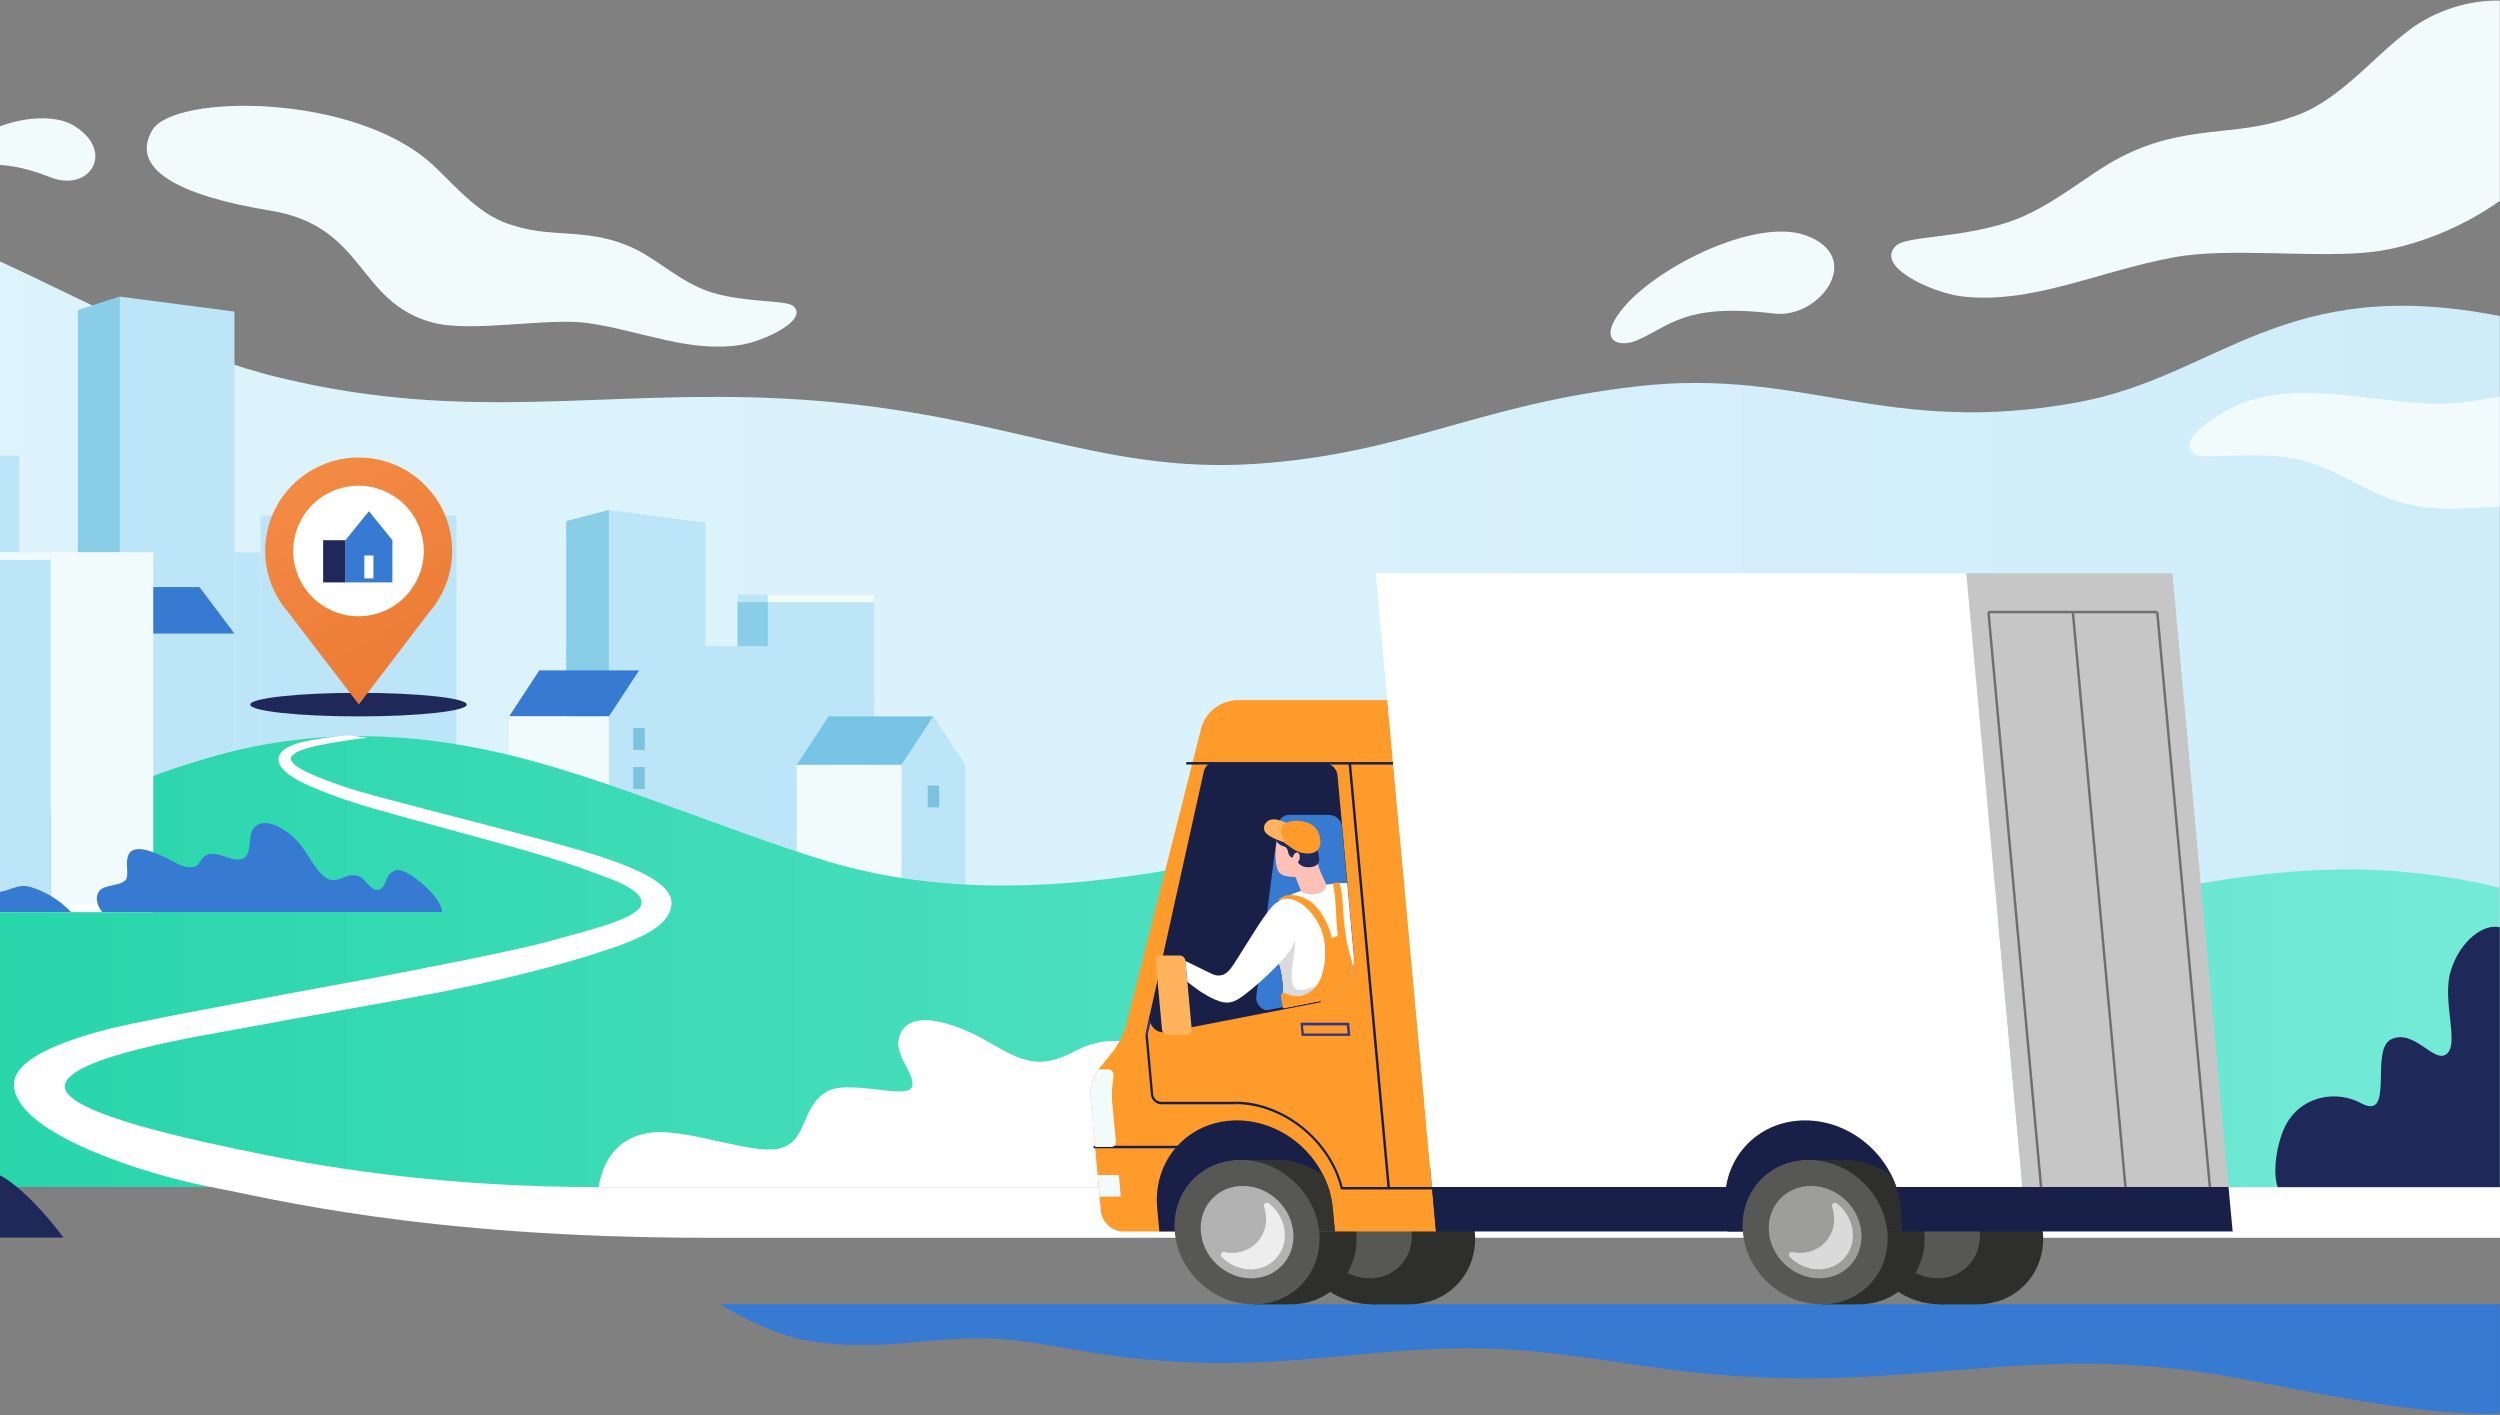 <svg width="945" height="535" viewBox="0 0 945 535" fill="none" xmlns="http://www.w3.org/2000/svg">
<rect x="0" y="0" width="945" height="535" fill="#808080" stroke="none"/>
<path d="M785.514 152.047C713.146 165.353 681.889 138.929 619.5 145.958C558.053 152.863 531.879 171.441 474.7 175.333C414.32 179.412 377.853 154.808 296.196 150.666C227.279 147.151 177.632 160.018 106.205 142.883C31.263 124.869 -22.339 70.326 -122.575 66.999V448.676H944.938V119.471C863.029 103.278 838.739 142.255 785.514 152.047Z" fill="url(#paint0_linear_1494_750)"/>
<path d="M266.632 197.551V244.249H278.809V224.729H330.465V339.589H214.035V196.987L230.166 192.781L266.632 197.551Z" fill="#BCE5F7"/>
<path d="M-51.902 172.257H7.286V323.271H-51.902V172.257Z" fill="#BCE5F7"/>
<path d="M301.153 289.126H340.821L352.872 270.799H313.204L301.153 289.126Z" fill="#77C4E6"/>
<path d="M301.153 289.126H340.821V339.59H301.153V289.126Z" fill="#F2FBFC"/>
<path d="M352.872 270.799L364.923 289.126V339.59H352.872H340.821V289.126L352.872 270.799Z" fill="#BCE5F7"/>
<path d="M214.035 339.589H230.166V192.781L214.035 196.987V339.589Z" fill="#8ACDE6"/>
<path d="M278.808 227.616H290.232V244.249H278.808V227.616Z" fill="#8ACDE6"/>
<path d="M192.444 270.799H230.166L241.589 253.413H203.867L192.444 270.799Z" fill="#367AD1"/>
<path d="M192.444 270.799H230.166V314.17H192.444V270.799Z" fill="#F2FBFC"/>
<path d="M98.491 323.266H88.636L88.636 208.782H98.491L98.491 323.266Z" fill="#BCE5F7"/>
<path d="M98.546 194.853H172.547V323.208H98.546V194.853Z" fill="#BCE5F7"/>
<path d="M88.629 117.777L45.321 112.128L29.442 117.275V323.208H88.629V117.777Z" fill="#BCE5F7"/>
<path d="M29.442 323.208H45.322V112.128L29.442 117.275V323.208Z" fill="#8ACDE6"/>
<path d="M88.629 239.479H57.937L44.694 221.905H75.386L88.629 239.479Z" fill="#367AD1"/>
<path d="M-122.576 448.676V300.424C-96.34 298.855 -63.702 314.421 -25.98 314.421C17.893 314.421 38.794 297.349 82.667 285.36C120.138 275.067 158.801 276.385 198.343 286.867C234.371 296.407 274.603 313.73 310.756 324.965C348.29 336.64 387.644 336.64 426.056 331.305C464.531 325.97 492.274 317.622 532.255 317.622C561.19 317.622 583.848 321.388 602.552 326.723C621.068 331.995 638.893 339.841 657.535 344.611C695.571 354.339 730.029 351.076 768.378 345.678C807.607 340.154 843.132 328.229 890.52 328.668C914.308 328.857 936.778 333.313 944.812 335.635V448.676H-122.576Z" fill="url(#paint1_linear_1494_750)"/>
<path d="M944.937 493.051V534.288C916.316 535.669 869.744 525.375 846.458 521.044C823.047 516.651 799.071 514.768 775.157 515.646C750.867 516.525 726.765 519.349 702.537 520.542C678.185 521.735 653.643 520.73 629.541 517.467C605.879 514.265 582.342 509.935 558.303 509.621C534.013 509.307 509.911 512.696 485.746 514.391C461.456 516.086 436.977 515.207 412.938 511.316C401.138 509.433 389.401 506.922 377.413 506.106C365.299 505.29 353.311 506.734 341.26 507.738C329.649 508.742 317.911 508.805 306.363 506.985C290.295 504.474 273.16 493.616 272.155 492.988H944.937V493.051Z" fill="#367AD1"/>
<path d="M19.148 208.724H57.937V344.736H19.148V208.724Z" fill="#F2FBFC"/>
<path d="M-4.577 208.724H19.148V344.736H-4.577V208.724Z" fill="#BCE5F7"/>
<path d="M-122.576 341.912H57.937V344.799H-122.576V341.912Z" fill="white"/>
<path d="M-122.576 325.028C-109.897 327.099 -103.307 352.205 -101.487 359.549C-99.227 368.524 -94.708 398.652 -84.477 399.593C-77.887 400.221 -74.121 392.313 -65.522 393.944C-52.593 396.392 -51.965 416.477 -43.994 434.365C-40.479 442.274 -32.508 453.132 -25.854 451.814C-18.636 450.37 -16.189 443.09 -8.406 442.085C0.821 440.956 14.19 454.89 24.044 467.819H-122.388C-122.45 467.694 -122.576 467.568 -122.639 467.505V325.028H-122.576Z" fill="#1E2859"/>
<path d="M38.731 344.799C36.974 342.853 35.53 339.213 37.664 336.64C39.484 334.443 45.321 334.882 47.393 332.748C49.15 330.865 46.828 325.718 48.899 322.58C50.719 319.818 55.615 320.697 63.084 324.4C67.038 326.346 69.8 328.48 73.315 327.664C75.7 327.162 75.637 324.4 78.022 323.271C82.353 321.137 88.692 326.848 92.27 324.275C95.847 321.764 92.96 314.986 96.789 312.161C101.308 308.897 108.84 314.17 112.041 317.559C116.184 321.89 117.815 326.911 121.895 330.802C126.979 335.635 130.117 329.547 135.39 331.116C138.277 331.995 140.034 337.016 143.235 336.326C145.558 335.824 145.872 331.744 147.378 330.3C149.512 328.355 150.893 328.606 153.592 329.798C156.855 331.242 166.898 339.276 167.086 344.736H38.731V344.799Z" fill="#367AD1"/>
<path d="M-23.407 344.799C-24.474 341.222 -24.913 332.999 -21.084 330.677C-16.502 327.978 -8.531 336.577 -2.443 337.142C3.018 337.707 6.093 333.69 11.491 335.259C14.504 336.138 21.282 338.774 26.806 344.736H-23.407V344.799Z" fill="#367AD1"/>
<path d="M19.095 211.64H-4.63V208.752H19.095V211.64Z" fill="#F2FBFC"/>
<path d="M226.274 448.676C227.592 440.767 232.174 428.779 248.242 427.963C262.113 427.273 286.403 437.127 295.63 433.863C305.107 430.537 302.722 419.49 311.823 413.025C319.669 407.502 341.888 415.598 344.524 411.205C346.783 407.376 338.749 399.405 339.565 393.756C341.511 379.446 361.91 387.354 371.325 392.564C377.476 395.953 384.317 400.66 391.535 401.288C399.13 401.916 405.846 397.334 409.863 395.702C425.742 389.174 440.994 398.401 452.92 405.556C468.548 414.971 485.683 421.687 504.638 419.929C514.492 418.988 534.012 415.975 545.938 417.544C568.973 420.494 589.56 438.947 596.213 448.676H226.274Z" fill="white"/>
<path d="M49.966 386.915C62.456 384.279 105.953 376.119 131.31 371.474C156.981 366.83 194.452 359.298 205.059 356.474C227.655 350.385 242.53 346.557 242.53 341.096C242.53 335.761 228.91 331.556 225.081 330.112C216.483 326.786 207.695 324.149 198.846 321.576C183.029 316.994 156.542 310.09 140.725 305.508C134.009 303.562 121.77 299.545 114.238 295.779C107.585 292.453 105.262 289.503 105.262 287.118C105.262 283.101 110.911 281.281 114.866 280.339C118.004 279.586 125.347 278.456 131.436 277.954C134.009 278.205 136.206 278.456 138.842 278.896C133.632 279.398 127.23 280.527 123.527 281.155C119.887 281.783 109.97 283.666 109.97 286.804C109.97 290.382 123.213 294.964 129.678 297.223C136.206 299.483 146.813 302.182 161.437 306.01C179.702 310.78 201.105 316.304 206.628 317.873C219.056 321.45 253.828 329.736 253.828 341.159C253.828 350.887 239.266 356.097 221.504 361.558C202.863 367.269 184.472 371.474 164.701 375.366C143.549 379.446 119.698 383.4 92.019 388.609C78.273 391.183 24.672 399.468 24.483 410.64C24.295 421.059 75.7 431.541 99.362 436.374C126.226 441.834 169.346 448.739 226.964 448.739C369.191 448.739 830.893 448.739 945 448.739V467.882H267.762C159.994 467.882 102.124 452.944 80.031 448.739C77.457 448.236 75.261 447.797 73.315 447.358C49.778 442.085 5.277 427.336 5.277 409.887C5.277 398.087 33.459 390.367 49.966 386.915ZM17.014 410.326C17.014 410.263 17.014 410.263 17.014 410.201C17.014 410.201 17.014 410.263 17.014 410.326Z" fill="white"/>
<path d="M330.392 227.615H290.222V224.728H330.392V227.615Z" fill="#F2FBFC"/>
<path d="M716.722 92.859C720.677 89.156 740.699 90.097 759.215 83.946C775.283 78.611 788.714 66.121 801.267 59.593C826.185 46.664 844.387 51.999 865.414 44.53C883.804 39.006 895.918 22.311 911.232 10.95C920.71 3.92 933.514 -0.034 944.937 0.217V75.912C930.438 86.206 912.613 93.236 897.047 95.181C876.335 97.755 842.567 93.361 821.792 97.253C792.857 102.588 767.374 115.392 740.887 111.94C730.405 110.496 708.375 100.767 716.722 92.859Z" fill="#F2FBFC"/>
<path d="M609.457 122.798C616.737 105.538 661.552 81.499 682.39 88.905C705.299 97.002 687.85 120.601 670.653 118.53C636.634 114.388 631.299 123.363 618.62 128.698C612.783 131.146 606.695 129.389 609.457 122.798Z" fill="#F2FBFC"/>
<path d="M280.566 130.267C260.669 133.594 243.032 125.12 222.131 122.107C207.131 119.973 178.07 125.873 163.509 121.919C134.762 114.199 138.277 85.453 102.187 79.615C67.227 73.904 48.899 63.736 57.623 49.111C65.783 35.491 134.26 34.989 163.76 62.48C173.174 71.267 181.522 81.938 194.577 85.39C209.39 90.16 223.324 85.766 240.584 94.365C249.309 98.696 258.096 107.295 269.457 110.684C282.637 114.576 297.45 113.258 300.023 115.831C305.547 121.229 288.412 128.949 280.566 130.267Z" fill="#F2FBFC"/>
<path d="M-11.105 60.597C-16.816 50.743 14.629 39.32 27.998 47.542C43.815 57.271 33.898 72.899 19.023 66.999C-2.004 58.652 -8.594 64.803 -11.105 60.597Z" fill="#F2FBFC"/>
<path d="M239.392 275.192H243.723V283.477H239.392V275.192Z" fill="#7AC3DE"/>
<path d="M239.392 289.942H243.723V298.227H239.392V289.942Z" fill="#7AC3DE"/>
<path d="M860.957 448.676C858.76 442.525 860.894 429.595 865.225 423.256C871.439 414.092 883.553 412.209 892.403 416.979C905.458 424.072 895.604 396.894 903.826 392.877C912.613 388.672 920.145 402.292 924.852 398.401C929.748 394.321 922.969 378.127 926.359 367.081C929.811 355.657 938.786 349.004 944.937 350.511V448.738H860.957V448.676Z" fill="#1E2859"/>
<path d="M350.675 296.909H355.006V305.194H350.675V296.909Z" fill="#7AC3DE"/>
<path d="M850.475 151.356C873.699 144.515 895.98 152.11 921.275 152.674C927.677 152.8 936.025 151.545 944.875 149.913V191.526C931.945 191.84 919.141 194.162 903.198 188.514C892.214 184.622 880.477 175.584 866.418 173.199C850.162 170.437 832.65 174.14 829.198 171.441C822.043 165.73 841.374 154.055 850.475 151.356Z" fill="#F2FBFC"/>
<path d="M135.515 270.799C112.914 270.799 94.592 268.804 94.592 266.343C94.592 263.881 112.914 261.886 135.515 261.886C158.116 261.886 176.438 263.881 176.438 266.343C176.438 268.804 158.116 270.799 135.515 270.799Z" fill="#1E2859"/>
<path d="M162.316 231.32C167.651 225.106 170.915 217.072 170.915 208.285C170.915 188.765 155.098 172.948 135.578 172.948C116.058 172.948 100.241 188.765 100.241 208.285C100.241 217.072 103.505 225.169 108.84 231.32L135.641 266.28L162.316 231.32Z" fill="url(#paint2_linear_1494_750)"/>
<path d="M112.72 217.715C107.507 205.128 113.484 190.699 126.07 185.485C138.656 180.272 153.086 186.249 158.3 198.835C163.513 211.421 157.536 225.851 144.95 231.064C132.364 236.278 117.934 230.301 112.72 217.715Z" fill="white"/>
<path d="M130.557 220.148H148.319V204.205L139.469 193.221L130.557 204.205V220.148Z" fill="#367AD1"/>
<path d="M122.146 204.205H130.557V220.147H122.146V204.205Z" fill="#1E2859"/>
<path d="M137.712 209.979H141.164V218.641H137.712V209.979Z" fill="white"/>
<path d="M742.393 438.445C757.457 438.445 770.826 450.684 772.207 465.748C773.588 480.811 762.478 493.051 747.415 493.051H733.418L728.397 438.445H742.393Z" fill="#2E2E2D"/>
<path d="M712.839 484.615C701.434 473.719 700.264 456.434 710.226 446.006C720.187 435.579 737.508 435.958 748.913 446.854C760.318 457.749 761.488 475.035 751.527 485.462C741.565 495.89 724.244 495.51 712.839 484.615Z" fill="#2E2E2D"/>
<path d="M719.342 477.804C712.047 470.835 711.298 459.781 717.668 453.114C724.037 446.446 735.114 446.69 742.408 453.658C749.702 460.627 750.452 471.681 744.082 478.348C737.712 485.016 726.636 484.772 719.342 477.804Z" fill="#575756"/>
<path d="M697.579 438.445C712.643 438.445 726.012 450.684 727.393 465.748C728.773 480.811 717.664 493.051 702.6 493.051H688.666L683.645 438.445H697.579Z" fill="#2E2E2D"/>
<path d="M527.673 438.445C542.737 438.445 556.106 450.684 557.487 465.748C558.868 480.811 547.758 493.051 532.694 493.051H518.76L513.739 438.445H527.673Z" fill="#2E2E2D"/>
<path d="M498.109 484.618C486.704 473.723 485.534 456.437 495.495 446.01C505.457 435.582 522.778 435.962 534.183 446.857C545.588 457.753 546.758 475.039 536.796 485.466C526.834 495.893 509.513 495.514 498.109 484.618Z" fill="#2E2E2D"/>
<path d="M504.613 477.815C497.319 470.846 496.569 459.792 502.939 453.125C509.308 446.457 520.385 446.701 527.679 453.67C534.973 460.638 535.723 471.692 529.353 478.359C522.983 485.027 511.907 484.783 504.613 477.815Z" fill="#575756"/>
<path d="M482.859 438.445C497.922 438.445 511.292 450.684 512.672 465.748C514.053 480.811 502.944 493.051 487.88 493.051H473.946L468.925 438.445H482.859Z" fill="#2E2E2D"/>
<path d="M415.323 404.175L420.47 397.71C422.981 394.509 424.801 390.869 425.805 386.852L453.987 275.569C455.619 269.041 461.393 264.647 468.297 264.647H524.409L542.8 465.497H424.613C420.344 465.497 416.516 462.045 416.139 457.714L412.248 414.908C411.871 410.954 413.001 407.125 415.323 404.175Z" fill="#FF9B2B"/>
<path d="M504.576 465.497L503.76 456.709C502.065 438.382 485.872 423.507 467.544 423.507C449.217 423.507 435.722 438.382 437.417 456.709L438.233 465.497H504.576Z" fill="#182047"/>
<path d="M503.76 456.71L504.576 465.497H471.373L468.925 438.445H482.859C489.198 438.445 495.224 440.642 500.245 444.282C502.128 448.048 503.383 452.253 503.76 456.71Z" fill="#333332"/>
<path d="M453.348 484.635C441.943 473.74 440.773 456.454 450.735 446.027C460.696 435.6 478.017 435.979 489.422 446.875C500.827 457.77 501.997 475.056 492.036 485.483C482.074 495.91 464.753 495.531 453.348 484.635Z" fill="#575756"/>
<path d="M459.852 477.826C452.558 470.857 451.808 459.803 458.178 453.136C464.548 446.468 475.624 446.712 482.919 453.681C490.213 460.649 490.962 471.703 484.593 478.37C478.223 485.038 467.146 484.794 459.852 477.826Z" fill="#B2B2B2"/>
<path d="M477.838 456.145C478.277 457.525 478.528 458.969 478.591 460.475C478.716 467.38 473.758 472.966 466.916 473.531C465.536 473.656 464.155 473.531 462.837 473.28C461.707 473.028 461.016 474.409 461.895 475.225C464.782 478.05 468.674 479.87 472.816 479.807C480.599 479.807 486.374 473.342 485.62 465.559C485.181 461.291 482.922 457.525 479.72 454.952C478.716 454.199 477.461 455.015 477.838 456.145Z" fill="#EDEDED"/>
<path d="M510.692 288.516L525.419 449.146L524.482 449.231L509.755 288.602L510.692 288.516Z" fill="#182047"/>
<path d="M492.022 391.559H510.413L509.973 386.601H491.583L492.022 391.559ZM509.408 390.68H492.838L492.525 387.605H509.095L509.408 390.68Z" fill="#30358C"/>
<path d="M438.986 417.418H466.979V416.477H438.986C437.417 416.477 436.036 415.222 435.91 413.652L433.839 391.057L432.96 391.12L435.032 413.715C435.22 415.786 436.977 417.418 438.986 417.418Z" fill="#182047"/>
<path d="M413.378 433.11H446.204V434.051H413.378V433.11Z" fill="#182047"/>
<path d="M511.794 361.181L505.58 293.017C505.329 290.507 503.132 288.498 500.621 288.498H459.51C457.501 288.498 455.87 289.754 455.493 291.699L435.031 383.902C434.278 387.165 437.417 390.366 440.743 389.676L499.178 378.316C507.212 376.746 512.547 369.528 511.794 361.181Z" fill="#182047"/>
<path d="M502.379 308.018H487.315C485.181 308.018 483.486 309.525 483.235 311.596L474.887 376.558C474.511 379.759 477.524 382.584 480.662 381.956L499.115 378.378C507.212 376.809 512.484 369.591 511.731 361.243L507.274 312.6C507.086 310.027 504.889 308.018 502.379 308.018Z" fill="#367AD1"/>
<path d="M434.526 383.805L435.445 384.009L433.839 391.239L432.92 391.035L434.526 383.805Z" fill="#30358C"/>
<path d="M439.864 390.241C440.178 390.241 440.492 390.241 440.806 390.178L499.24 378.818L499.052 377.939L440.618 389.3C439.237 389.551 437.73 389.049 436.663 387.982C435.596 386.914 435.157 385.408 435.471 384.027L455.932 291.825C456.309 290.13 457.753 289.001 459.51 289.001V288.059C457.313 288.059 455.493 289.503 455.054 291.574L434.592 383.776C434.216 385.471 434.78 387.228 436.036 388.546C437.04 389.676 438.421 390.241 439.864 390.241Z" fill="#182047"/>
<path d="M448.652 391.12H441.371C440.304 391.12 439.362 390.241 439.237 389.174L436.852 363.126C436.726 362.059 437.542 361.181 438.609 361.181H445.953C447.02 361.181 447.961 362.059 448.087 363.126L450.472 389.174C450.535 390.241 449.719 391.12 448.652 391.12Z" fill="#FFB35C"/>
<path d="M423.671 452.316H415.7L414.947 444.156H422.918L423.671 452.316Z" fill="#F2FBFC"/>
<path d="M420.909 406.56L420.533 409.761C420.282 412.021 420.219 414.28 420.407 416.603L421.788 431.603C421.914 432.67 421.098 433.549 420.031 433.549H413.942L412.248 414.908C411.871 410.954 413.001 407.188 415.323 404.238H418.838C420.031 404.175 421.098 405.368 420.909 406.56Z" fill="#F2FBFC"/>
<path d="M484.239 366.767C483.235 362.248 480.411 357.729 479.595 353.084C478.967 349.506 478.779 344.799 481.478 342.163C485.306 338.397 493.529 336.2 495.475 335.635C499.931 334.317 505.894 333.752 509.22 333.752L511.731 361.181C512.484 369.591 507.212 376.746 499.115 378.316L484.993 381.077C485.118 374.236 485.244 371.286 484.239 366.767Z" fill="white"/>
<path d="M482.357 319.693C482.67 317.37 483.737 315.111 486.185 314.42C488.508 313.73 491.269 313.981 493.089 315.048C497.922 318.061 497.044 324.023 498.864 328.794C499.366 330.174 500.37 332.057 500.935 333.438C501.375 334.442 501.563 335.07 500.872 336.074C499.554 338.02 496.981 338.083 495.035 338.02C493.78 338.02 492.022 337.392 491.646 336.451C491.081 335.07 490.328 333.124 489.7 331.493C487.315 331.43 483.863 331.367 482.922 328.731C481.98 326.095 481.98 322.517 482.357 319.693Z" fill="#FEC1B5"/>
<path d="M485.181 313.918C487.441 313.228 490.139 312.914 492.525 313.416C494.596 313.856 496.039 315.55 496.981 317.37C497.546 318.5 497.734 319.818 497.985 321.074C498.236 322.58 499.178 325.09 498.299 326.346C497.357 327.727 495.161 327.978 493.466 327.727C492.713 327.601 491.96 327.287 491.395 326.785C490.642 326.158 490.516 325.906 490.202 325.09C489.763 324.086 488.696 324.463 487.88 323.898C487.315 323.459 487.001 322.705 486.876 322.015C486.75 321.325 486.625 320.76 485.997 320.258C485.683 320.007 485.118 319.944 484.742 319.755C483.926 319.379 483.172 318.94 482.733 318.186C481.603 316.429 483.612 314.42 485.181 313.918Z" fill="#1E2859"/>
<path d="M488.633 324.024C488.319 325.216 488.696 326.346 489.386 326.534C490.077 326.722 490.893 325.906 491.206 324.777C491.52 323.584 491.144 322.454 490.453 322.266C489.763 322.078 488.947 322.894 488.633 324.024Z" fill="#FEC1B5"/>
<path d="M483.11 314.358C483.298 312.224 485.746 311.219 486.625 310.843C489.198 309.901 492.148 310.152 494.659 311.094C497.42 312.161 499.052 314.985 499.115 318.124C499.241 322.015 496.102 323.019 492.901 322.517C490.704 322.203 489.01 321.199 487.252 319.818C486.562 319.316 482.796 317.245 483.11 314.358Z" fill="#FF9B2B"/>
<path d="M477.837 312.412C477.963 311.345 479.218 309.964 480.599 309.776C482.608 309.462 484.24 310.278 486.123 310.968C486.311 311.031 486.248 311.157 486.06 311.219C483.424 312.224 484.365 315.613 485.369 317.872C485.495 318.124 485.307 318.375 485.118 318.312C483.298 317.621 481.729 317.119 480.097 316.115C478.653 315.236 477.586 314.358 477.837 312.412Z" fill="#FFB35C"/>
<path d="M481.666 359.549C481.792 358.921 481.98 358.231 482.482 357.603C483.612 355.908 488.257 350.824 489.449 354.904C489.888 356.285 488.759 363.503 488.445 365.7C488.068 368.21 487.943 372.353 489.888 373.796C490.955 374.612 492.838 374.173 494.094 373.859C494.659 373.734 496.855 372.604 497.42 372.98C499.178 374.048 494.533 376.746 492.713 377.186C490.893 377.562 486.938 377.813 485.118 376.433C485.118 372.604 484.993 370.156 484.24 366.829C483.675 364.382 482.67 361.997 481.666 359.549Z" fill="#DADADA"/>
<path d="M483.424 339.966C487.064 336.388 494.282 339.275 496.981 342.163C499.994 345.364 502.567 350.134 503.446 354.653C504.136 354.402 504.952 354.088 505.643 353.774C505.391 351.012 504.952 344.171 504.889 342.727C504.764 340.28 504.513 336.514 503.822 334.003C503.76 333.815 503.885 333.752 504.011 333.752C504.638 333.627 505.454 333.564 505.956 333.564C506.145 333.564 506.207 333.752 506.27 333.815C506.961 335.196 507.4 339.024 507.463 340.531C507.651 343.543 508.028 349.757 508.592 352.707C508.906 356.159 510.727 362.875 511.605 365.386C510.601 371.913 505.831 377.06 499.115 378.378L484.993 381.14C484.993 381.14 484.051 377.186 484.24 375.993C484.428 374.612 486.687 375.805 487.441 376.056C492.148 377.625 496.353 375.177 498.55 371.16C500.182 368.273 501.374 363.063 500.684 356.41C500.119 352.393 498.864 350.071 498.236 348.878C495.851 344.422 492.022 341.033 488.821 340.091C486.625 339.464 484.993 339.715 484.114 340.154C483.737 340.28 482.67 340.719 483.424 339.966Z" fill="#FF9B2B"/>
<path d="M448.087 363.252C451.099 364.758 454.3 366.265 458.004 368.085C461.205 369.654 463.59 368.273 465.222 366.076C467.607 362.938 475.013 350.259 478.528 345.615C481.352 341.912 482.482 340.217 486.562 341.096C488.445 341.472 490.642 344.359 490.83 348C490.893 350.008 490.077 355.657 487.88 358.921C483.988 364.633 474.448 373.043 470.306 376.119C466.728 378.818 464.155 380.073 459.071 377.751C454.489 375.679 451.915 373.483 448.84 371.16L448.087 363.252Z" fill="white"/>
<path d="M526.543 288.059L526.669 289.001H448.401V288.059H526.543Z" fill="#182047"/>
<path d="M507.526 448.675H541.231L541.356 449.617H506.835L506.773 449.24C502.379 431.352 484.867 417.356 466.979 417.356V416.414C485.118 416.477 502.881 430.599 507.526 448.675Z" fill="#182047"/>
<path d="M743.272 216.695H520.016L541.293 448.676H764.487L743.272 216.695Z" fill="white"/>
<path d="M542.8 465.497H843.948L842.379 448.676H541.293L542.8 465.497Z" fill="#182047"/>
<path d="M764.487 448.676H842.379L821.164 216.695H743.272L764.487 448.676Z" fill="#C6C6C6"/>
<path d="M719.233 465.497L718.543 456.709C716.848 438.382 700.654 423.507 682.327 423.507C664 423.507 650.505 438.382 652.2 456.709L653.016 465.497H719.233Z" fill="#182047"/>
<path d="M683.645 438.445L686.093 465.497H719.17L718.48 456.71C718.103 452.316 716.848 448.111 714.902 444.282C709.944 440.642 703.856 438.445 697.516 438.445H683.645Z" fill="#2E2E2D"/>
<path d="M668.079 484.631C656.674 473.736 655.504 456.45 665.465 446.023C675.427 435.596 692.748 435.975 704.153 446.871C715.558 457.766 716.728 475.052 706.766 485.479C696.805 495.906 679.484 495.527 668.079 484.631Z" fill="#575756"/>
<path d="M674.581 477.82C667.287 470.852 666.538 459.798 672.907 453.13C679.277 446.463 690.354 446.707 697.648 453.675C704.942 460.643 705.691 471.697 699.322 478.365C692.952 485.032 681.875 484.788 674.581 477.82Z" fill="#9D9D9C"/>
<path d="M692.558 456.145C692.997 457.525 693.248 458.969 693.311 460.475C693.436 467.38 688.478 472.966 681.637 473.531C680.256 473.656 678.875 473.531 677.557 473.28C676.427 473.028 675.737 474.409 676.615 475.225C679.503 478.05 683.394 479.87 687.537 479.807C695.319 479.807 701.094 473.342 700.341 465.559C699.901 461.291 697.642 457.525 694.441 454.952C693.436 454.199 692.181 455.015 692.558 456.145Z" fill="#DADADA"/>
<path d="M751.62 230.88H815.452V231.821H751.62V230.88Z" fill="#706F6F"/>
<path d="M815.91 231.343L835.799 448.661L834.861 448.747L814.972 231.428L815.91 231.343Z" fill="#706F6F"/>
<path d="M752.109 231.379L771.998 448.698L771.061 448.784L751.171 231.465L752.109 231.379Z" fill="#706F6F"/>
<path d="M784.009 231.361L803.898 448.68L802.961 448.765L783.072 231.447L784.009 231.361Z" fill="#706F6F"/>
<defs>
<linearGradient id="paint0_linear_1494_750" x1="1481.28" y1="257.859" x2="-125.219" y2="257.859" gradientUnits="userSpaceOnUse">
<stop stop-color="#BCE5F7"/>
<stop offset="0.303" stop-color="#CDECF9"/>
<stop offset="0.663" stop-color="#DAF2FB"/>
<stop offset="1" stop-color="#DEF4FC"/>
</linearGradient>
<linearGradient id="paint1_linear_1494_750" x1="-25.051" y1="363.51" x2="961.643" y2="363.51" gradientUnits="userSpaceOnUse">
<stop stop-color="#26D5A9"/>
<stop offset="1" stop-color="#76EBD8"/>
</linearGradient>
<linearGradient id="paint2_linear_1494_750" x1="160.66" y1="251.818" x2="70.287" y2="95.288" gradientUnits="userSpaceOnUse">
<stop stop-color="#EC7B35"/>
<stop offset="1" stop-color="#FA9C55"/>
</linearGradient>
</defs>
</svg>
